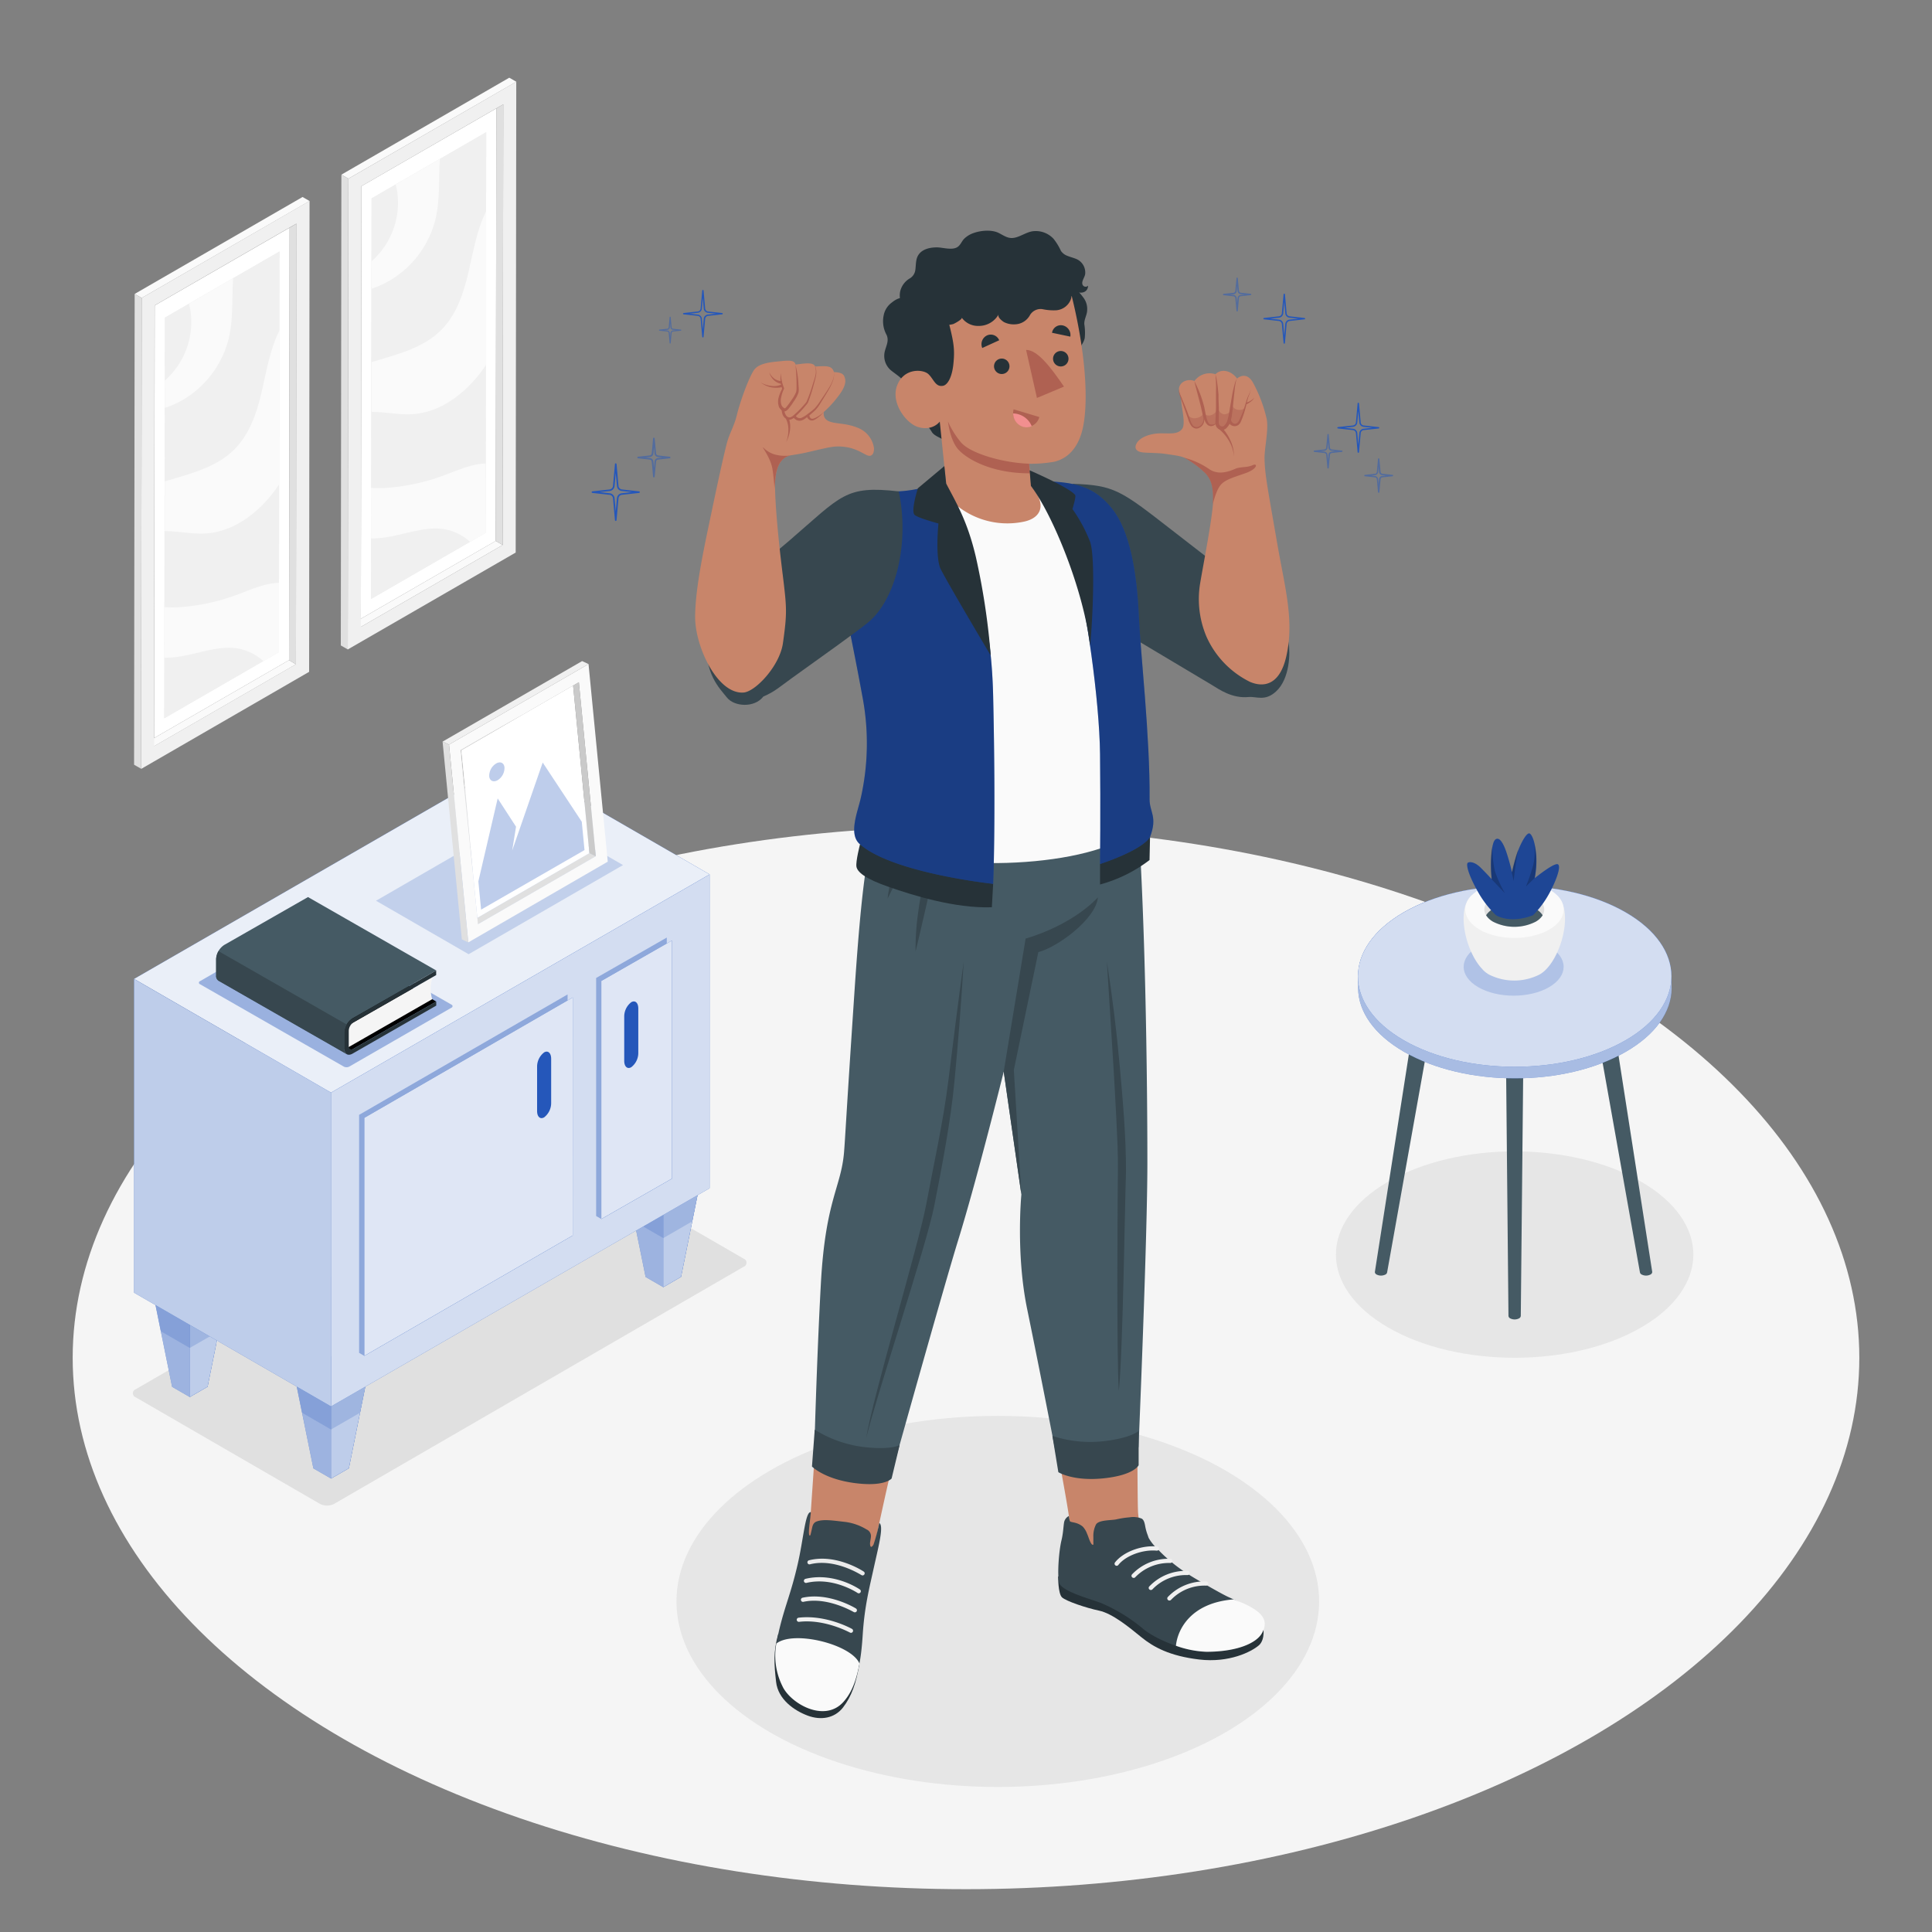 <svg xmlns="http://www.w3.org/2000/svg" viewBox="0 0 500 500"><rect x="0" y="0" width="500" height="500" fill="#808080" stroke="none"/><g id="freepik--Floor--inject-5"><ellipse id="freepik--floor--inject-5" cx="250" cy="351.39" rx="231.19" ry="137.53" style="fill:#f5f5f5"></ellipse></g><g id="freepik--Shadows--inject-5"><path id="freepik--Shadow--inject-5" d="M359.28,305.8c-18.06,10.43-18.06,27.34,0,37.77s47.35,10.43,65.41,0,18.07-27.34,0-37.77S377.35,295.37,359.28,305.8Z" style="fill:#e6e6e6"></path><path id="freepik--shadow--inject-5" d="M82.82,389.21,35.14,361.63a1.11,1.11,0,0,1,0-2.1l106-61.37a4,4,0,0,1,3.63,0l47.68,27.58a1.11,1.11,0,0,1,0,2.1l-106,61.37A4,4,0,0,1,82.82,389.21Z" style="fill:#e0e0e0"></path><ellipse id="freepik--shadow--inject-5" cx="258.23" cy="414.45" rx="83.16" ry="48.02" style="fill:#e6e6e6"></ellipse></g><g id="freepik--Pictures--inject-5"><g id="freepik--Picture--inject-5"><g id="freepik--frame--inject-5"><polygon points="91.6 161.17 93.39 162.24 130.09 141.05 128.3 139.99 91.6 161.17" style="fill:#fafafa"></polygon><polygon points="128.3 139.99 93.39 160.13 93.54 48.18 128.45 28.05 128.3 139.99" style="fill:#fff"></polygon><path d="M133.61,21.15,90.17,46.24,90,168.08,133.46,143Zm-3.52,119.9-36.7,21.19.15-114.06L130.24,27Z" style="fill:#f0f0f0"></path><polygon points="130.09 141.05 128.3 139.99 128.45 28.05 130.24 27 130.09 141.05" style="fill:#e0e0e0"></polygon><polygon points="133.62 21.15 131.8 20.11 88.35 45.2 90.17 46.23 133.62 21.15" style="fill:#fafafa"></polygon><polygon points="88.35 45.2 90.17 46.23 90.02 168.08 88.2 167.04 88.35 45.2" style="fill:#e0e0e0"></polygon></g><g id="freepik--Land--inject-5"><polygon points="125.68 137.9 96.01 155.03 96.16 51.34 125.83 34.21 125.68 137.9" style="fill:#f0f0f0"></polygon></g><g id="freepik--land--inject-5"><polygon points="125.68 137.9 96.01 155.03 96.16 51.34 125.83 34.21 125.68 137.9" style="fill:#f0f0f0"></polygon></g><path d="M96,126.25a28.58,28.58,0,0,0,4.24,0,53.44,53.44,0,0,0,14.45-3.15c3.59-1.32,7.18-3,11-3.15v18l-4,2.32a13.42,13.42,0,0,0-5.5-3.06c-5.72-1.51-11.59,1.37-17.46,2a24.11,24.11,0,0,1-2.69.13Z" style="fill:#fafafa"></path><path d="M96.16,93.71c6.64-2,13.45-3.6,18.19-8.47,3.82-3.93,5.62-9.37,6.87-14.7s2.12-10.83,4.54-15.75c0,0,0-.09.07-.14V94.34c-.37.55-.74,1.1-1.14,1.64-4.36,5.91-10.78,10.84-18.11,11.22-3.44.18-7-.62-10.42-.61Z" style="fill:#fafafa"></path><path d="M96.16,67.62a20.22,20.22,0,0,0,6.58-18.4c-.1-.5-.21-1-.34-1.48l11.42-6.59c0,.75-.09,1.5-.11,2.25-.12,4.36,0,8.77-.93,13a25.58,25.58,0,0,1-13,16.81,23.69,23.69,0,0,1-3.61,1.5Z" style="fill:#fafafa"></path></g><g id="freepik--picture--inject-5"><g id="freepik--frame--inject-5"><polygon points="38.1 192.04 39.89 193.11 76.59 171.92 74.8 170.85 38.1 192.04" style="fill:#fafafa"></polygon><polygon points="74.8 170.85 39.89 191 40.04 79.05 74.95 58.92 74.8 170.85" style="fill:#fff"></polygon><path d="M80.11,52,36.67,77.11,36.52,199,80,173.87Zm-3.52,119.9-36.7,21.19L40,79.05l36.7-21.18Z" style="fill:#f0f0f0"></path><polygon points="76.59 171.92 74.8 170.85 74.95 58.92 76.74 57.87 76.59 171.92" style="fill:#e0e0e0"></polygon><polygon points="80.11 52.02 78.3 50.98 34.85 76.07 36.67 77.11 80.11 52.02" style="fill:#fafafa"></polygon><polygon points="34.85 76.07 36.67 77.11 36.52 198.95 34.7 197.91 34.85 76.07" style="fill:#e0e0e0"></polygon></g><g id="freepik--land--inject-5"><polygon points="72.18 168.76 42.51 185.9 42.66 82.21 72.33 65.08 72.18 168.76" style="fill:#f0f0f0"></polygon></g><g id="freepik--land--inject-5"><polygon points="72.18 168.76 42.51 185.9 42.66 82.21 72.33 65.08 72.18 168.76" style="fill:#f0f0f0"></polygon></g><path d="M42.51,157.12a28.58,28.58,0,0,0,4.24,0,53.06,53.06,0,0,0,14.45-3.15c3.59-1.32,7.18-3,11-3.15v18l-4,2.32a13.49,13.49,0,0,0-5.5-3.06c-5.72-1.51-11.59,1.37-17.46,2a24.11,24.11,0,0,1-2.69.13Z" style="fill:#fafafa"></path><path d="M42.66,124.58c6.64-2,13.45-3.6,18.19-8.47,3.82-3.93,5.62-9.37,6.87-14.7s2.12-10.83,4.53-15.75a1,1,0,0,0,.08-.14v39.69c-.37.55-.74,1.11-1.14,1.64-4.36,5.91-10.78,10.84-18.11,11.22-3.45.18-7-.62-10.42-.61Z" style="fill:#fafafa"></path><path d="M42.66,98.49a20.22,20.22,0,0,0,6.58-18.4c-.1-.5-.21-1-.34-1.48L60.31,72c0,.75-.08,1.5-.1,2.25-.12,4.36,0,8.77-.93,13a25.58,25.58,0,0,1-13,16.81,23.69,23.69,0,0,1-3.61,1.5Z" style="fill:#fafafa"></path></g></g><g id="freepik--Table--inject-5"><g id="freepik--table--inject-5"><g id="freepik--table--inject-5"><path d="M365.12,269.61a1.13,1.13,0,0,1,.66-.92,3.54,3.54,0,0,1,3.2,0,1.11,1.11,0,0,1,.67.92L359,329.21h0a.8.8,0,0,1-.46.64,2.52,2.52,0,0,1-2.27,0,.8.8,0,0,1-.46-.64h0Z" style="fill:#455a64"></path><path d="M418.32,269.61a1.13,1.13,0,0,0-.66-.92,3.56,3.56,0,0,0-3.21,0,1.12,1.12,0,0,0-.66.92l10.61,59.6h0a.81.81,0,0,0,.47.64,2.5,2.5,0,0,0,2.26,0,.81.81,0,0,0,.47-.64h0Z" style="fill:#455a64"></path><path d="M394.26,271.94a1.12,1.12,0,0,0-.66-.92,3.56,3.56,0,0,0-3.21,0,1.12,1.12,0,0,0-.66.92l.66,68.62h0a.8.8,0,0,0,.46.64,2.52,2.52,0,0,0,2.27,0,.8.8,0,0,0,.46-.64h0Z" style="fill:#455a64"></path><path d="M432.56,252.67h0c0-6-3.93-12-11.85-16.57-15.84-9.14-41.53-9.14-57.37,0-7.92,4.58-11.85,10.57-11.85,16.57h0v3.21h0c.09,5.92,4.06,11.82,11.88,16.33,15.84,9.15,41.53,9.15,57.37,0,7.82-4.51,11.79-10.41,11.88-16.33h0Z" style="fill:#2557BA"></path><path d="M432.56,252.67h0c0-6-3.93-12-11.85-16.57-15.84-9.14-41.53-9.14-57.37,0-7.92,4.58-11.85,10.57-11.85,16.57h0v3.21h0c.09,5.92,4.06,11.82,11.88,16.33,15.84,9.15,41.53,9.15,57.37,0,7.82-4.51,11.79-10.41,11.88-16.33h0Z" style="fill:#fff;opacity:0.6"></path><path d="M363.31,236.1c-15.84,9.15-15.84,24,0,33.13s41.53,9.14,57.37,0,15.84-24,0-33.13S379.15,227,363.31,236.1Z" style="fill:#2557BA"></path><g style="opacity:0.8"><path d="M363.31,236.1c-15.84,9.15-15.84,24,0,33.13s41.53,9.14,57.37,0,15.84-24,0-33.13S379.15,227,363.31,236.1Z" style="fill:#fff"></path></g></g><g id="freepik--Pot--inject-5"><g style="opacity:0.2"><path d="M400.88,244.93c5.05,2.91,5.05,7.64,0,10.56s-13.25,2.92-18.3,0-5.05-7.65,0-10.56S395.83,242,400.88,244.93Z" style="fill:#2557BA"></path></g><path d="M383.68,250.86c-4.4-4.49-7-15.7-2.69-19.27h21.84c4.29,3.57,1.71,14.77-2.69,19.27L400,251l-.15.15c-.13.12-.26.24-.4.35l-.1.08-.34.26a5.5,5.5,0,0,1-.57.36,14.49,14.49,0,0,1-13.11,0h0a6.12,6.12,0,0,1-.57-.37,3.55,3.55,0,0,1-.31-.23l-.13-.1-.38-.34-.18-.18A.94.94,0,0,1,383.68,250.86Z" style="fill:#f0f0f0"></path><path d="M400.93,230.16c5,2.88,5,7.54,0,10.42s-13.06,2.88-18,0-5-7.54,0-10.42S396,227.28,400.93,230.16Z" style="fill:#fafafa"></path><path d="M397.4,232.2c3,1.75,3,4.59,0,6.34a12.14,12.14,0,0,1-11,0c-3-1.75-3-4.59,0-6.34A12.14,12.14,0,0,1,397.4,232.2Z" style="fill:#e0e0e0"></path><path d="M386.42,235.21a12.14,12.14,0,0,1,11,0,5.12,5.12,0,0,1,1.82,1.66,5.14,5.14,0,0,1-1.82,1.67,12.14,12.14,0,0,1-11,0,5.14,5.14,0,0,1-1.82-1.67A5.12,5.12,0,0,1,386.42,235.21Z" style="fill:#455a64"></path><path d="M396.73,236.87a24.56,24.56,0,0,0,4-5.28c1.84-3.24,3.4-7.36,2.46-7.9s-6,3.58-6,3.58a23.54,23.54,0,0,0,.41-5.54c-.17-2.89-.87-5.51-1.7-6s-2.68,3.11-3.47,5.75-1.11,4.29-1.11,4.29-.7-3-1.58-5.55c-1-2.74-1.84-3.36-2.51-3.09s-1.13,1.55-1.32,5.2a36.27,36.27,0,0,0,.16,5.23s-1.36-1.5-2.87-3-2.83-1.59-3.31-1.29-.14,2.56,2.43,7.21a26,26,0,0,0,4.85,6.38S390.65,239.17,396.73,236.87Z" style="fill:#2557BA"></path><g style="opacity:0.2"><path d="M396.73,236.87a24.56,24.56,0,0,0,4-5.28c1.84-3.24,3.4-7.36,2.46-7.9s-6,3.58-6,3.58a23.54,23.54,0,0,0,.41-5.54c-.17-2.89-.87-5.51-1.7-6s-2.68,3.11-3.47,5.75-1.11,4.29-1.11,4.29-.7-3-1.58-5.55c-1-2.74-1.84-3.36-2.51-3.09s-1.13,1.55-1.32,5.2a36.27,36.27,0,0,0,.16,5.23s-1.36-1.5-2.87-3-2.83-1.59-3.31-1.29-.14,2.56,2.43,7.21a26,26,0,0,0,4.85,6.38S390.65,239.17,396.73,236.87Z"></path></g><path d="M392.36,221.44c-.79,2.65-1.11,4.29-1.11,4.29h0l.48,2.27s.5-5,1.2-8.17C392.71,220.38,392.52,220.93,392.36,221.44Z" style="opacity:0.2"></path><path d="M386.87,225.43a32.71,32.71,0,0,1-.7-6.33,23.64,23.64,0,0,0-.33,3.19,36.27,36.27,0,0,0,.16,5.23l3.5,3.67A31.62,31.62,0,0,1,386.87,225.43Z" style="opacity:0.2"></path><path d="M394.91,229.43l2.21-2.16h0a23.54,23.54,0,0,0,.41-5.54,20.49,20.49,0,0,0-.45-3.27,15.53,15.53,0,0,1-.26,5.31A49.65,49.65,0,0,1,394.91,229.43Z" style="opacity:0.2"></path></g></g></g><g id="freepik--Furniture--inject-5"><g id="freepik--Drawer--inject-5"><g id="freepik--drawer--inject-5"><polygon points="95.02 356.46 90.28 379.99 85.67 382.65 81.1 380.01 76.31 356.46 85.67 351.06 95.02 356.46" style="fill:#2557BA"></polygon><polygon points="95.02 356.46 90.28 379.99 85.67 382.65 81.1 380.01 76.31 356.46 85.67 351.06 95.02 356.46" style="fill:#fff;opacity:0.55"></polygon><polygon points="85.67 382.65 85.67 361.86 95.02 356.46 90.28 379.99 85.67 382.65" style="fill:#2557BA"></polygon><polygon points="85.67 382.65 85.67 361.86 95.02 356.46 90.28 379.99 85.67 382.65" style="fill:#fff;opacity:0.7"></polygon><polygon points="58.46 335.36 53.72 358.88 49.11 361.55 44.54 358.91 39.76 335.36 49.11 329.96 58.46 335.36" style="fill:#2557BA"></polygon><polygon points="58.46 335.36 53.72 358.88 49.11 361.55 44.54 358.91 39.76 335.36 49.11 329.96 58.46 335.36" style="fill:#fff;opacity:0.55"></polygon><polygon points="49.11 361.55 49.11 340.76 58.46 335.36 53.72 358.88 49.11 361.55" style="fill:#2557BA"></polygon><polygon points="49.11 361.55 49.11 340.76 58.46 335.36 53.72 358.88 49.11 361.55" style="fill:#fff;opacity:0.7"></polygon><polygon points="181 306.93 176.25 330.45 171.65 333.12 167.08 330.48 162.29 306.93 171.65 301.53 181 306.93" style="fill:#2557BA"></polygon><polygon points="181 306.93 176.25 330.45 171.65 333.12 167.08 330.48 162.29 306.93 171.65 301.53 181 306.93" style="fill:#fff;opacity:0.55"></polygon><polygon points="171.65 333.12 171.65 312.33 181 306.93 176.25 330.45 171.65 333.12" style="fill:#2557BA"></polygon><polygon points="171.65 333.12 171.65 312.33 181 306.93 176.25 330.45 171.65 333.12" style="fill:#fff;opacity:0.7"></polygon><g style="opacity:0.2"><polygon points="162.29 306.93 171.65 301.53 181 306.93 179.15 316.09 171.65 320.42 164.15 316.09 162.29 306.93" style="fill:#2557BA"></polygon><polygon points="58.46 335.36 56.62 344.53 49.11 348.85 41.62 344.53 39.76 335.36 49.11 329.96 58.46 335.36" style="fill:#2557BA"></polygon><polygon points="78.18 365.63 76.31 356.46 85.67 351.06 95.02 356.46 93.17 365.62 85.66 369.96 78.18 365.63" style="fill:#2557BA"></polygon></g><polygon points="85.67 363.98 34.7 334.55 34.7 253.34 85.67 282.76 85.67 363.98" style="fill:#2557BA"></polygon><polygon points="85.67 363.98 34.7 334.55 34.7 253.34 85.67 282.76 85.67 363.98" style="fill:#fff;opacity:0.7"></polygon><polygon points="85.67 282.76 183.65 226.29 183.65 307.51 85.67 363.98 85.67 282.76" style="fill:#2557BA"></polygon><polygon points="85.67 282.76 183.65 226.29 183.65 307.51 85.67 363.98 85.67 282.76" style="fill:#fff;opacity:0.8"></polygon><polygon points="183.65 226.29 85.67 282.76 34.7 253.34 132.68 196.87 183.65 226.29" style="fill:#2557BA"></polygon><polygon points="183.65 226.29 85.67 282.76 34.7 253.34 132.68 196.87 183.65 226.29" style="fill:#fff;opacity:0.9"></polygon><g style="opacity:0.4"><polygon points="92.94 288.52 146.89 257.36 146.88 318.97 148.22 319.74 94.28 350.9 92.94 350.12 92.94 288.52" style="fill:#2557BA"></polygon></g><polygon points="94.28 289.3 148.23 258.14 148.22 319.74 94.28 350.9 94.28 289.3" style="fill:#2557BA"></polygon><g style="opacity:0.85"><polygon points="94.28 289.3 148.23 258.14 148.22 319.74 94.28 350.9 94.28 289.3" style="fill:#fff"></polygon></g><path d="M139,276.09v11.44c0,1.49.81,2.22,1.82,1.64a4.68,4.68,0,0,0,1.82-3.74V274c0-1.48-.82-2.22-1.82-1.64A4.66,4.66,0,0,0,139,276.09Z" style="fill:#2557BA"></path><g style="opacity:0.4"><polygon points="154.28 253.1 172.56 242.64 172.56 304.24 173.9 305.02 155.62 315.48 154.28 314.7 154.28 253.1" style="fill:#2557BA"></polygon></g><polygon points="155.62 253.87 173.9 243.41 173.9 305.02 155.62 315.48 155.62 253.87" style="fill:#2557BA"></polygon><g style="opacity:0.85"><polygon points="155.62 253.87 173.9 243.41 173.9 305.02 155.62 315.48 155.62 253.87" style="fill:#fff"></polygon></g><path d="M161.55,263.12v11.43c0,1.49.82,2.22,1.82,1.64a4.64,4.64,0,0,0,1.82-3.74V261c0-1.48-.81-2.21-1.82-1.63A4.67,4.67,0,0,0,161.55,263.12Z" style="fill:#2557BA"></path></g><g id="freepik--Books--inject-5"><path id="freepik--shadow--inject-5" d="M89,276.05,51.77,254.72a.42.42,0,0,1,0-.8l26.48-15.27a1.5,1.5,0,0,1,1.37,0L116.84,260a.42.42,0,0,1,0,.79L90.36,276.05A1.57,1.57,0,0,1,89,276.05Z" style="fill:#2557BA;opacity:0.4"></path><g id="freepik--Book--inject-5"><polygon points="112.9 259.2 90.12 272.19 56.93 253.14 79.71 240.15 112.9 259.2"></polygon><path d="M89.86,271.2l22-12.61a9.07,9.07,0,0,1,.12-5.7L90.12,265.37S89.7,266.75,89.86,271.2Z" style="fill:#f5f5f5"></path><path d="M91.24,263.59a4.63,4.63,0,0,0-2.11,3.63v4.25c0,1.34.94,1.88,2.11,1.21l21.66-12.43V259.2L91.53,271.39c-.7.4-1.27.07-1.27-.73l0-3.94a2.78,2.78,0,0,1,1.27-2.18l21.35-12.19v-1.19Z" style="fill:#263238"></path><path d="M112.9,251.16l-33.19-19L58.05,244.54a4.64,4.64,0,0,0-2.11,3.63v4.25a1.46,1.46,0,0,0,.62,1.36l33.19,19a1.46,1.46,0,0,1-.62-1.36v-4.25a4.64,4.64,0,0,1,2.12-3.63Z" style="fill:#455a64"></path><path d="M89.74,265.15a4.31,4.31,0,0,0-.62,2.07v4.25a1.46,1.46,0,0,0,.62,1.36l-33.19-19a1.46,1.46,0,0,1-.62-1.36v-4.25a4.31,4.31,0,0,1,.62-2.07Z" style="fill:#37474f"></path></g></g><g id="freepik--Image--inject-5"><polygon id="freepik--shadow--inject-5" points="121.28 246.95 97.31 233.11 137.26 210.04 161.24 223.88 121.28 246.95" style="fill:#2557BA;opacity:0.2"></polygon><g id="freepik--picture--inject-5"><g id="freepik--frame--inject-5"><polygon points="122.05 238.4 123.69 239.19 154.19 221.59 152.54 220.79 122.05 238.4" style="fill:#e0e0e0"></polygon><polygon points="152.54 220.79 123.53 237.54 119.31 194.15 148.32 177.41 152.54 220.79" style="fill:#fff"></polygon><path d="M152.31,171.86l-36.1,20.84,5,51.18L157.29,223Zm1.88,49.73-30.5,17.6-4.38-45,30.5-17.61Z" style="fill:#fafafa"></path><path d="M119.42,194.2c5.35-3.11,10.71-6.21,16-9.37-5.42,3-10.8,6.14-16.19,9.23l-.05,0v.07c.5,5.41,1,10.82,1.59,16.22s1.08,10.81,1.67,16.22c-.46-5.42-1-10.83-1.48-16.24S120,199.59,119.42,194.2Z" style="opacity:0.1"></path><polygon points="154.19 221.59 152.54 220.79 148.32 177.41 149.81 176.54 154.19 221.59" style="fill:#e0e0e0"></polygon><polygon points="154.19 221.59 152.54 220.79 148.32 177.41 149.81 176.54 154.19 221.59" style="opacity:0.1"></polygon><polygon points="152.31 171.86 150.65 171.09 114.54 191.93 116.21 192.7 152.31 171.86" style="fill:#f0f0f0"></polygon><polygon points="114.54 191.93 116.21 192.7 121.19 243.88 119.52 243.11 114.54 191.93" style="fill:#e0e0e0"></polygon></g><path d="M150.56,212.66l-10.11-15.32-7.9,22.79,1-6.18-4.75-7.32-5,21.47.71,7.31L151.27,220ZM128.8,201.91a3.75,3.75,0,0,0,1.76-3.3c-.11-1.2-1.09-1.66-2.19-1a3.78,3.78,0,0,0-1.76,3.31C126.72,202.08,127.7,202.54,128.8,201.91Z" style="fill:#2557BA;opacity:0.3"></path></g></g></g></g><g id="freepik--Character--inject-5"><g id="freepik--character--inject-5"><g id="freepik--Bottom--inject-5"><path d="M209.83,391.33c.86-12.49,1.3-18.33,2.49-40.65h0c.1-5.72.31-11.85.69-17.29,1.29-18.32,3.65-22.68,5.23-29s2.84-18,5.25-57.42a203.08,203.08,0,0,1,7.26-44.5h56.41c5.8,24.7,7.45,78.16,7.28,103.61-.09,13-.23,80,.09,85.37A18.07,18.07,0,0,0,300,403.11c4.65,5,8,7,13.81,11.36-.84,2.23-13,2.15-16.52.45a129,129,0,0,1-14.58-8.56c-4.78-3.54-5.9-5.68-6-11.08a12.87,12.87,0,0,1,.05-1.76c-.09-3.15-9.17-50.12-11.15-60.73-1.54-8.23.14-24.19.14-24.19l-6-39.24s-6.75,26-10.35,41.91c-2.65,11.66-9.2,30.07-13.48,48.72h0c-5,18.95-5.41,20.62-8.37,34.2-1.49,6.84-5.13,29.85-6.79,34.58-5.35,15.28-17.48,7.69-18.16-.75C202.15,422.4,209.64,394,209.83,391.33Z" style="fill:#c8856a"></path><path d="M259.76,269.36l4.37-28.31s16.89-2,23-7.91c0,0-7.74,10.93-19.21,12.72l-4.81,23.46,2.54,38.94Z" style="fill:#9a4a4d"></path><path d="M326.69,420.79c.32,0,.83,3.48-.87,5-2,1.73-7.76,4.6-15.46,3.69s-11.89-3.25-15-5.79-7.46-6.13-10.94-6.86c-3.24-.68-8.52-2.45-9.57-3.43s-1-5.44-1-5.44Z" style="fill:#263238"></path><path d="M276.63,392.34a2.35,2.35,0,0,0-1.22,1.52c-.23,1.23-.22,2.8-.71,4.81-.67,2.8-1.08,8.53-.64,10.8s7.49,4.14,10.87,5.38a42.92,42.92,0,0,1,11,6.77c3.65,2.95,11.29,5.85,16.3,5.87,7.66,0,12.59-2.09,14.09-4.86,1.86-3.43.35-5.38-8.49-9.36-1.67-.76-7.56-4.15-9.56-5.39a44,44,0,0,1-6-4.39,35.52,35.52,0,0,1-2.72-2.63,12,12,0,0,1-2.26-2.82c-.1-.23-.17-.5-.26-.74a12.33,12.33,0,0,1-.6-2.05c-.15-.73-.25-1.8-.95-2.23a5.87,5.87,0,0,0-3.14-.34,24.13,24.13,0,0,0-3.39.52c-1.29.3-4.54.1-5.3,1.32a6.5,6.5,0,0,0-.69,3.19c0,.52,0,1,0,1.55,0,.22.1.61-.21.52s-.63-.84-.74-1.1c-.25-.58-.41-1.19-.68-1.75a5.25,5.25,0,0,0-1.12-1.85c-1.48-1.22-2.89-1-3.32-1.38C276.84,393.7,276.68,392.77,276.63,392.34Z" style="fill:#37474f"></path><path d="M319.24,413.92c-11.07.89-14.49,7.77-14.91,12a25.9,25.9,0,0,0,7.88,1.56c7.66,0,12.9-2.1,14.41-4.86C328.37,419.4,327.13,416.82,319.24,413.92Z" style="fill:#fafafa"></path><path d="M302.63,414.22a.55.55,0,0,1-.43-.88,13,13,0,0,1,10-4.06.54.54,0,0,1-.11,1.08,12,12,0,0,0-9,3.65A.59.59,0,0,1,302.63,414.22Z" style="fill:#f0f0f0"></path><path d="M297.83,411.49a.59.59,0,0,1-.35-.12.54.54,0,0,1-.08-.76,13,13,0,0,1,10-4.06.54.54,0,0,1-.11,1.08,12,12,0,0,0-9,3.65A.57.57,0,0,1,297.83,411.49Z" style="fill:#f0f0f0"></path><path d="M293.37,408.36a.55.55,0,0,1-.43-.88,13,13,0,0,1,10-4.06.54.54,0,0,1,.49.59.55.55,0,0,1-.59.49,12.09,12.09,0,0,0-9,3.65A.53.53,0,0,1,293.37,408.36Z" style="fill:#f0f0f0"></path><path d="M289,405.23a.54.54,0,0,1-.34-.12.53.53,0,0,1-.1-.75c2.1-2.71,6.87-4.52,10.9-4.13a.54.54,0,0,1-.1,1.08c-3.63-.35-8.08,1.31-9.94,3.71A.53.53,0,0,1,289,405.23Z" style="fill:#f0f0f0"></path><path d="M222.43,430.53c-.87,5.15-2.06,8.5-4.24,11.34s-5.75,3.41-9.17,2.13-7.66-4.16-8.17-8.75-.76-7.72.57-12.44Z" style="fill:#263238"></path><path d="M209.83,391.33c-1.46-.05-1.84,6.87-3.45,13.75-1.72,7.38-3.13,10.22-4.61,16.26-1.69,6.9-.88,10.16,1.11,14.66s10.2,9.62,15.16,4c4-4.56,4.78-10,5.24-17.05.47-7.27,1.72-12,2.91-17.44,1.24-5.58,2.57-10.64,1.37-11.36a48.25,48.25,0,0,1-1.48,5.55c-.19.38-.86,1.29-.92-.2,0-.44.23-1.43.24-1.86a1.87,1.87,0,0,0-1.13-1.82,14.06,14.06,0,0,0-6-2c-2.82-.33-5.26-.69-6.93-.06-1,.38-1.08,1.29-1.28,2.16-.24,1-.33,1.69-.56,1.45C209,396.89,209.9,392.1,209.83,391.33Z" style="fill:#37474f"></path><path d="M200.92,425.35a17.6,17.6,0,0,0,1.53,10.94c2,4.51,10.9,9.71,15.86,4.13,2.46-2.78,3.43-6.29,4.12-9.89C220.39,425.57,205.41,421.82,200.92,425.35Z" style="fill:#fafafa"></path><path d="M220.12,422.56a.45.45,0,0,1-.18-.07c-.05,0-6.45-3.55-13.14-2.76a.55.55,0,0,1-.6-.47.54.54,0,0,1,.47-.6c7.08-.83,13.6,2.77,13.85,2.91a.55.55,0,0,1,.17.75A.53.53,0,0,1,220.12,422.56Z" style="fill:#f0f0f0"></path><path d="M207.7,414.55a.52.52,0,0,1-.41-.41.54.54,0,0,1,.41-.65c6.74-1.48,13.58,2.62,13.84,2.8a.54.54,0,0,1,.14.75.55.55,0,0,1-.75.14c-.06,0-6.73-4-13-2.63A.59.59,0,0,1,207.7,414.55Z" style="fill:#f0f0f0"></path><path d="M208.48,409.65a.54.54,0,0,1-.42-.4.55.55,0,0,1,.4-.65c7.43-1.77,13.87,2.6,14.11,2.78a.54.54,0,0,1-.66.86s-6.28-4.23-13.19-2.59A.49.49,0,0,1,208.48,409.65Z" style="fill:#f0f0f0"></path><path d="M209.37,404.85a.54.54,0,0,1,0-1.05c7-1.77,13.93,2.75,14.18,2.94a.52.52,0,0,1,.12.75.53.53,0,0,1-.76.12c-.06,0-6.8-4.41-13.28-2.77A.49.49,0,0,1,209.37,404.85Z" style="fill:#ebebeb"></path><path d="M229.12,202.51c-4,15.4-5.63,19.19-7.94,53.49-2.23,33.26-2.41,38.14-2.74,42.15-.75,9.19-4.82,12.36-6,34.05-1.09,19.87-1.74,44.38-1.74,44.38s2.67,3.68,10.24,4.36c7,.62,10.48-2,10.48-2s12.94-46.32,16.56-58c4.9-15.83,11.79-43.62,11.79-43.62l4.56,31.8s-1.47,15.24,1.49,29.62c3.66,17.84,7.4,37.21,7.4,37.21a23.75,23.75,0,0,0,10.52,1.31c8.18-.82,10.91-2.72,10.91-2.72s2.29-53.88,2.29-73.56-.44-67.85-3.1-98.48Z" style="fill:#455a64"></path><path d="M259.76,277.33l5.67-34.43s11.39-3,18.71-10.66c-.54,5.71-10.68,13-15.42,14.16l-6.34,30.51,1.94,32.22Z" style="fill:#37474f"></path><path d="M246.53,207.85a46.32,46.32,0,0,0-4.27,9,86.34,86.34,0,0,0-2.85,9.58c-.75,3.24-1.37,6.51-1.8,9.8a65,65,0,0,0-.66,10c.8-3.24,1.53-6.45,2.27-9.66s1.45-6.43,2.23-9.62,1.55-6.39,2.36-9.57S245.54,211,246.53,207.85Z" style="fill:#37474f"></path><path d="M242.18,209.05a35.33,35.33,0,0,0-4.5,5,49.05,49.05,0,0,0-3.66,5.68,43.5,43.5,0,0,0-2.78,6.19,26.68,26.68,0,0,0-1.52,6.61l3-6c1-2,2-3.91,3.12-5.83s2.13-3.86,3.19-5.81S241.2,211.1,242.18,209.05Z" style="fill:#37474f"></path><path d="M249.41,248.87c-1.43,10.31-2.72,20.65-4,31s-3.82,21.7-5.72,31.9-13.94,50.12-15.52,60.42c2.38-10.15,15.58-49.79,17.59-60S246,290.39,247,280,248.78,259.26,249.41,248.87Z" style="fill:#37474f"></path><path d="M286.46,248.87l1.7,27.14c.25,4.52.54,9,.75,13.56s.47,9.06.4,13.52-.38,47.83.24,56.9c1.06-10.1,1.55-47.74,1.86-56.87,0-9.17-.81-18.18-1.62-27.23S287.86,257.83,286.46,248.87Z" style="fill:#37474f"></path><path d="M272.36,371.6,273.9,381s3.78,2.41,11.71,1.59,9.07-3.39,9.07-3.39v-8.87s-1.9,1.84-9.14,2.66A31.18,31.18,0,0,1,272.36,371.6Z" style="fill:#37474f"></path><path d="M210.85,370l-.71,9.53s3.12,3.23,11,4.28,9.61-1.18,9.61-1.18l2.07-8.63s-2.28,1.35-9.51.46A31.18,31.18,0,0,1,210.85,370Z" style="fill:#37474f"></path></g><g id="freepik--Top--inject-5"><path d="M277.6,125.21c10.78.35,12.46,1.7,25.55,11.88,11.13,8.66,13.8,10.67,13.8,10.67s16.09,15.93,16.54,18.55.34,9.31-3.22,12.61c-2.88,2.68-5.09,1.27-7.15,1.47-4.29.41-7.64-2-9.43-3.09-12.09-7.2-25.93-15.47-25.93-15.47Z" style="fill:#37474f"></path><path d="M310.56,151.18a24.9,24.9,0,0,0,1.72,13.69,23.89,23.89,0,0,0,11.18,11.58c3.16,1.38,7.61,1.29,9.41-6.49,2.18-9.41-.41-18.17-2.27-29-2.54-14.67-3.3-18.29-3.34-22.5,0-2.7,1.17-7.63.5-10.29a36.87,36.87,0,0,0-3.36-8.91c-1.62-3.19-3.84-1.71-4.23-1.28-1.68-2.24-4.21-2.58-5.61-1.13a4.87,4.87,0,0,0-5.45,1.76c-1.44-.65-3.8,0-4,2a5.87,5.87,0,0,0,.62,2.32c-.34,1.22,1.33,6.6.21,8.06s-3,1.15-5.57,1.16-5.35.95-6.23,2.62c-.7,1.33.06,2.06,1.32,2.27s4,.11,6.15.43c3.15.47,4.38.55,5.84,1.48a24.37,24.37,0,0,1,4.68,3.63c1,1.2,2.05,2.74,1.82,7.27S311.4,146.12,310.56,151.18Z" style="fill:#c8856a"></path><path d="M318.58,108.37v0l0,.09a1.25,1.25,0,0,0,.81,1.19.9.9,0,0,0,.71-.13,1.56,1.56,0,0,0,.54-.65,25.11,25.11,0,0,0,1.51-3.75v.1h0v-.1c.23-.73.41-1.51.71-2.23.14-.36.32-.71.49-1.06a2.66,2.66,0,0,0,.3-1.11,3,3,0,0,1-.22,1.14c-.15.37-.3.72-.42,1.09a23.09,23.09,0,0,0-.55,2.25v-.1h0l0,0,0,0a23.71,23.71,0,0,1-1.28,3.93,2.16,2.16,0,0,1-.69.94,1.58,1.58,0,0,1-1.23.3,1.7,1.7,0,0,1-1.1-.67,2.74,2.74,0,0,1-.47-1.12l0,.09v0Z" style="fill:#af6152"></path><path d="M324.61,102.91a3.2,3.2,0,0,1-.86,1,6.1,6.1,0,0,1-1.14.72l-.16-.41A4.28,4.28,0,0,0,324.61,102.91Z" style="fill:#af6152"></path><path d="M314.55,96.9A11.55,11.55,0,0,1,315,99c.1.71.19,1.43.25,2.14l.1,1,0,1.08.09,2.17v.09l0,2.26,0,1.13a2.32,2.32,0,0,0,.08,1,.89.89,0,0,0,.56.47.68.68,0,0,0,.67-.12,3.4,3.4,0,0,0,1-1.69v0l0,0,0-.12a19.2,19.2,0,0,0,.5-2.53l.46-2.66c.15-.88.3-1.77.52-2.65.1-.43.21-.87.34-1.31a3,3,0,0,1,.57-1.22,3.48,3.48,0,0,0-.39,1.27c-.08.44-.14.88-.19,1.32l-.29,2.67L319,106l-.17,1.35a7.61,7.61,0,0,1-.3,1.41l0-.12,0,.15v0h0a4.06,4.06,0,0,1-1.29,2.15,1.6,1.6,0,0,1-1.47.26,1.9,1.9,0,0,1-.63-.37,1.46,1.46,0,0,1-.45-.62,3,3,0,0,1-.14-1.28l.05-1.14.1-2.27v0h0v-.07l0-2.11,0-1.06,0-1.08A32,32,0,0,0,314.55,96.9Z" style="fill:#af6152"></path><path d="M309.11,98.66a29.7,29.7,0,0,1,2.57,6.78l.35,1.78a9.88,9.88,0,0,0,.45,1.66c.21.54.45,1,1,1a1.94,1.94,0,0,0,1.53-.6,2,2,0,0,1-1.54,1,1.41,1.41,0,0,1-1-.37,2.87,2.87,0,0,1-.58-.82,8,8,0,0,1-.64-1.77l-.39-1.75c-.26-1.16-.59-2.31-.89-3.47S309.35,99.85,309.11,98.66Z" style="fill:#af6152"></path><path d="M311.5,106.74l0,.21h0a6.73,6.73,0,0,1,.13,2.06,2.27,2.27,0,0,1-1.22,1.69,1.52,1.52,0,0,1-1.11.17,1.94,1.94,0,0,1-.95-.6,6,6,0,0,1-.89-1.9l-1.36-3.84c-.23-.64-.46-1.28-.68-1.93a6.23,6.23,0,0,1-.39-2,7,7,0,0,0,.6,1.93l.78,1.88c.54,1.25,1,2.55,1.47,3.8a5.82,5.82,0,0,0,.78,1.79,1.26,1.26,0,0,0,1.59.39,2,2,0,0,0,1.16-1.43,7.84,7.84,0,0,0,.06-2h0Z" style="fill:#af6152"></path><path d="M309.82,108.14a2.18,2.18,0,0,1-2.47-.83c.32.94.54,1.61.79,2.18.38.87,1.29,1.72,2.47.93s1.12-1.75.91-3.46A2.5,2.5,0,0,1,309.82,108.14ZM320.14,106a1.76,1.76,0,0,1-1.32-1.39c0,.12-.09.65-.15,1.1,0,.17,0,.33-.06.46h0c-.09.52-1.24,1.1-1.75,1.05s-1.36-.33-1.76-1.84a.38.38,0,0,1,0,.1,2.38,2.38,0,0,1-1.81,2,1.63,1.63,0,0,1-1.73-.56,7.72,7.72,0,0,0,.86,2.5c.74,1.24,2.16.44,2.57-.17a1.36,1.36,0,0,0,.71,1.35c.9.51,1.88-.15,2.45-2l0-.11c.25,1.76,1.85,1.88,2.51.93a19.83,19.83,0,0,0,1.66-4.28C322.16,105.82,321.3,106.3,320.14,106Z" style="fill:#af6152;opacity:0.5"></path><path d="M315.69,110.13a11.55,11.55,0,0,1,2.65,3.67,9.41,9.41,0,0,1,1,4.31A9.21,9.21,0,0,0,318,114a11.19,11.19,0,0,0-2.81-3.18Z" style="fill:#af6152"></path><path d="M324.14,120.4c-1.46.66-3.13.35-4.45.92s-4.21,1.8-6.7.12a20.3,20.3,0,0,0-6.6-3h0a9.86,9.86,0,0,1,1,.53,24.37,24.37,0,0,1,4.68,3.63c1,1.2,2.05,2.74,1.82,7.27,0,.27,0,.56-.07.88h0s.75-3.53,2-5.14,4.05-2.23,6.82-3.27S325.59,119.75,324.14,120.4Z" style="fill:#af6152"></path><g id="freepik--Chest--inject-5"><path d="M289.18,148.06c-1.31-9.48-2.56-22.23-17.26-22.81l-19.11-.91c-4.67,1.21-34.06,9.67-34.06,9.67l9.23,49.6s-2.09,20.75-2.53,33.55c13.58,8.61,51.66,8.11,66-.53C292,203.52,290.47,157.46,289.18,148.06Z" style="fill:#fafafa"></path><path d="M284.69,223.57v5.34a37.16,37.16,0,0,0,12.81-6.33l.13-6Z" style="fill:#263238"></path><path d="M294.74,159.64c-.51-12-2.46-22.4-6.94-28s-9.44-7.24-20.05-7.07v1.23c1.23.11,3.37,1.73,4.36,3.33,1.84,3,3.66,7.92,5.92,16.49,3.07,11.68,6.5,35.49,6.66,49.54s0,28.45,0,28.45,10.74-3.43,12.94-7c2-5.28-.15-6.43-.12-9.81C297.66,190.9,295.11,168.43,294.74,159.64Z" style="fill:#2557BA"></path><path d="M294.74,159.64c-.51-12-2.46-22.4-6.94-28s-9.44-7.24-20.05-7.07v1.23c1.23.11,3.37,1.73,4.36,3.33,1.84,3,3.66,7.92,5.92,16.49,3.07,11.68,6.5,35.49,6.66,49.54s0,28.45,0,28.45,10.74-3.43,12.94-7c2-5.28-.15-6.43-.12-9.81C297.66,190.9,295.11,168.43,294.74,159.64Z" style="opacity:0.3"></path><path d="M222.57,218.5s-1.16,4.5-.92,5.81,2.08,3.08,8.54,5.28c5.77,2,16.79,5.54,26.5,5.21l.34-6.09Z" style="fill:#263238"></path><path d="M251.24,143.84c-1.51-6.4-6.67-13.28-8.22-19.5,0,0-2.7,2.35-10.42,2.83-4.54.28-7.89,4.2-10.84,5.48-5.92,2.58-6.93,8.72-4.57,17.33,0,0,3.89,18.56,5.95,30a64.31,64.31,0,0,1-.4,26.68c-.84,3.65-3.25,9.37-.11,11.9,8.61,7.44,34.4,10.18,34.4,10.18s.73-16.12,0-48.51C256.62,162,253.17,152,251.24,143.84Z" style="fill:#2557BA"></path><path d="M251.24,143.84c-1.51-6.4-6.67-13.28-8.22-19.5,0,0-2.7,2.35-10.42,2.83-4.54.28-7.89,4.2-10.84,5.48-5.92,2.58-6.93,8.72-4.57,17.33,0,0,3.89,18.56,5.95,30a64.31,64.31,0,0,1-.4,26.68c-.84,3.65-3.25,9.37-.11,11.9,8.61,7.44,34.4,10.18,34.4,10.18s.73-16.12,0-48.51C256.62,162,253.17,152,251.24,143.84Z" style="opacity:0.3"></path></g><g id="freepik--Head--inject-5"><path d="M240.2,77.89a10.57,10.57,0,0,0-5.27-1c-2,.15-2.69.22-4.39,1.61a5.32,5.32,0,0,0-1.85,3.14,7.31,7.31,0,0,0,.74,5c.68,1.44,0,2.68-.4,4.11a4.9,4.9,0,0,0,1.44,5c1.27,1.09,3,2,3.77,3.5.94,1.83.87,4,1.81,5.84a14.23,14.23,0,0,0,3.08,4,20,20,0,0,1,2.13,2.86c.66.88,2,1.27,2.85,1.88.31.21,1.06,1.13,1.49,1,.59-.21.09-2.07.05-2.49-.16-1.63-.27-3.28-.48-4.91l-.79-6.33s3.68-5.85,3.79-10.45c.16-5.91-1.25-8.22-1.25-8.22C244.77,81,242.59,79,240.2,77.89Z" style="fill:#263238"></path><path d="M247.11,86.78a17.06,17.06,0,0,0,2.52,8.71c1.39,2.26,3.84,5.27,6.54,5.92a27.16,27.16,0,0,0,3,.47,24.21,24.21,0,0,0,10-1c2.39-.74,4.81-1.75,6.34-3.8a22.54,22.54,0,0,0,2.77-4.1c.23-.53.2-1.1.44-1.63.56-1.27,1.68-2.44,2-3.8a13.45,13.45,0,0,0-.1-3.64c-.07-1.34.73-2.38.74-3.7a4.81,4.81,0,0,0-1.06-3.29,14.51,14.51,0,0,0-1.39-1.64,9,9,0,0,0-2.62-1.42c-.83-.39-1.58-1-2.41-1.35a32,32,0,0,0-6.36-2.1,20.46,20.46,0,0,0-9.4.25c-3.17.84-6.16,3.65-8,6.28A17.08,17.08,0,0,0,247.11,86.78Z" style="fill:#263238"></path><path d="M237.52,110.49c3.84,1.19,5.69-1.38,5.69-1.38l2,19.42A20.79,20.79,0,0,0,265,135c4.1-.86,6.28-4.06,1.85-9.24l-.46-5.74a34.4,34.4,0,0,0,6.48-.53c4.13-1,6.51-4.46,7.44-9.07,1.48-7.42.43-20.08-2.93-33.74-4.95-3.29-22.61-.73-32,6.22,1.53,5.85,1.73,7.57,1.36,11.25s-1.57,5.44-2.63,5.68c-2,.44-2.45-1.7-3.83-3s-6.32-1.68-8.09,2.89S234.57,109.58,237.52,110.49Z" style="fill:#c8856a"></path><path d="M266.34,120c-6.71-.18-15.34-2.68-17.69-5.58a22.52,22.52,0,0,1-3.31-5.33s.42,4.15,2.24,6.7,8.47,6.75,18.95,6.7Z" style="fill:#af6152"></path><path d="M276.21,66.2a3.45,3.45,0,0,1-1.65-1.28,14.72,14.72,0,0,0-1.9-3.11,6.27,6.27,0,0,0-5-2c-1.72.08-3.26,1.28-4.94,1.68s-2.65-.37-4.14-1.14c-1.86-1-4.8-.72-6.73,0a6.38,6.38,0,0,0-2.36,1.48c-.62.65-.91,1.59-1.69,2.1-1.4.91-3.74.11-5.31.09-2.78,0-4.94,1-5.34,3.37-.18,1-.14,1.78-.3,2.7A3,3,0,0,1,235.54,72,5.29,5.29,0,0,0,233,75.28a5.17,5.17,0,0,0,1.75,5.2c1.42,1,3.87,1.72,5.61,1,.35,1.53,2.32,2.5,3.81,2.56a6.41,6.41,0,0,0,2.54-.18c.28-.1,2.45-1.25,2.18-1.66a5.2,5.2,0,0,0,4.4,2.15,5.87,5.87,0,0,0,5.16-3c-.39.73.86,1.68,1.36,2a5.53,5.53,0,0,0,2.75.59,4.57,4.57,0,0,0,4-2.4A3.21,3.21,0,0,1,269.74,80a13.92,13.92,0,0,0,3.62.3,4.43,4.43,0,0,0,3.75-2.76,4.48,4.48,0,0,0-.09-3.08c1.17,1.59,4.46,2,4.58-.53a.87.87,0,0,1-1.48-.38c-.22-.84.61-1.79.72-2.62A3.8,3.8,0,0,0,278.49,67C277.75,66.7,276.94,66.5,276.21,66.2Z" style="fill:#263238"></path><path d="M261.25,94.7a2,2,0,1,1-2.12-1.9A2,2,0,0,1,261.25,94.7Z" style="fill:#263238"></path><path d="M258.59,88.06l-4.38,2a2.51,2.51,0,0,1,1.24-3.26A2.35,2.35,0,0,1,258.59,88.06Z" style="fill:#263238"></path><path d="M277,87.12l-4.74-1a2.32,2.32,0,0,1,2.79-1.9A2.54,2.54,0,0,1,277,87.12Z" style="fill:#263238"></path><path d="M276.52,92.65a2,2,0,0,1-1.81,2.18,2,2,0,1,1,1.81-2.18Z" style="fill:#263238"></path><path d="M275.36,100.05l-7,2.94-2.81-12.44C268.52,90.55,271.93,95.05,275.36,100.05Z" style="fill:#af6152"></path><path d="M262.33,105.93l6.65,2a3.41,3.41,0,0,1-4.28,2.42A3.63,3.63,0,0,1,262.33,105.93Z" style="fill:#af6152"></path><path d="M262.21,107a3.59,3.59,0,0,0,2.49,3.44,3.21,3.21,0,0,0,2.31-.15A5.33,5.33,0,0,0,262.21,107Z" style="fill:#f28f8f"></path></g><path d="M266.8,125.78c5.41,7,13.53,26.44,15.32,41.3.65-6.4,1.4-22.74,0-26.85a39.15,39.15,0,0,0-4.57-8.49s1-3.22.7-3.63c-1.44-1.92-11.78-6.39-11.78-6.39Z" style="fill:#263238"></path><path d="M244.4,120.62l.47,4.52c2.66,5.1,5.51,9.74,7.68,19a180.86,180.86,0,0,1,3.85,25.5s-10.49-17.59-12.91-22.28c-1.53-3-.62-11.88-.62-11.88s-5.47-1.48-6.19-2.25c-1-1.05.87-6.87.87-6.87Z" style="fill:#263238"></path><path d="M232.6,127.17c-13.85-1.56-14.7,1-28.33,12.75-8.8,7.57-20.71,16.16-21.38,25.22-.7,9.31,3.37,13,5.24,15.38s7.13,2.75,9.43-.26c3-1.28,4.29-2.56,7.32-4.73,8.18-5.87,16.9-12.07,19.76-14.42C231.88,155.16,235.43,140.52,232.6,127.17Z" style="fill:#37474f"></path><path d="M213.17,106.65c-.09,1.48.53,2.25,2.27,2.66s3.81.29,6.54,1.4a6.64,6.64,0,0,1,4.2,5.21c.07,1.47-.52,2.24-1.48,2s-2.71-1.72-5.59-2.19c-2.59-.41-3.93-.1-6.77.53s-3.88,1-7.46,1.54c-1.87.28-3.95,1.62-4.26,6.65-.21,3.38.54,13.08,2,24.71,1,8.22,1.1,9.54,0,17.31-.84,5.89-7.14,12.57-10.22,12.76-6.77.44-12.54-11.93-12.5-19.62s2.44-18.41,4.33-27.45c2.13-10.2,3.25-15,3.85-17.35.71-2.74,1.88-4.35,2.64-7.48.86-3.53,3.09-9.66,4.43-11.58s4.83-2.06,7.44-2.33,3.09.19,3.3.92c2.61-.31,4.59-.65,5.06.51,3.11-.15,4.36-.25,4.87,1.44,2.07.11,2.57.55,2.84,1.54.17.62.32,1.68-1,3.71A28.18,28.18,0,0,1,213.17,106.65Z" style="fill:#c8856a"></path><path d="M202.17,96.58a6.24,6.24,0,0,0,.16,2,12.57,12.57,0,0,0,.58,1.86l0,.09,0,.09a8.91,8.91,0,0,0-.74,2.2,3.51,3.51,0,0,0,.12,2.12,1.65,1.65,0,0,0,.67.69l.1.05s0,0,0,0,.05,0,.1,0a2.9,2.9,0,0,0,.36-.35c.49-.58.94-1.24,1.39-1.89a9.46,9.46,0,0,0,1.13-2,5.16,5.16,0,0,0,.1-1.1c0-.39,0-.79,0-1.18a47.28,47.28,0,0,0-.28-4.75,24.31,24.31,0,0,1,.77,4.73c0,.4.05.8.07,1.2a4.27,4.27,0,0,1-.06,1.27,8.67,8.67,0,0,1-1.16,2.2,21.33,21.33,0,0,1-1.43,2,2.81,2.81,0,0,1-.5.46.94.94,0,0,1-.45.18.78.78,0,0,1-.31,0l-.17-.08a2.26,2.26,0,0,1-1-1,4,4,0,0,1-.09-2.56,9.85,9.85,0,0,1,.93-2.27v.19a8.24,8.24,0,0,1-.43-2A5.43,5.43,0,0,1,202.17,96.58Z" style="fill:#af6152"></path><path d="M199.08,96.32A4.17,4.17,0,0,0,200.41,98a3.34,3.34,0,0,0,1.91.62l-.07.73a3.81,3.81,0,0,1-2.08-1.08A4.22,4.22,0,0,1,199.08,96.32Z" style="fill:#af6152"></path><path d="M202.62,100.08a4.43,4.43,0,0,1-1.54.27,6.9,6.9,0,0,1-1.51-.12A6.3,6.3,0,0,1,196.91,99l0,0a7,7,0,0,0,2.7.87,4.52,4.52,0,0,0,2.67-.39Z" style="fill:#af6152"></path><path d="M211,94.85a4.39,4.39,0,0,1,.17,2.41c-.15.8-.38,1.57-.59,2.35a41,41,0,0,1-1.5,4.64,25.85,25.85,0,0,1-3.31,3.6,2.68,2.68,0,0,1-1.12.72,1.58,1.58,0,0,1-1.39-.31,2.19,2.19,0,0,1-.78-1.16,3.46,3.46,0,0,1-.17-1.32l.73.06a2.3,2.3,0,0,0,.6,1.91,1,1,0,0,0,.86.25,2.19,2.19,0,0,0,.9-.54,25.85,25.85,0,0,0,3.3-3.42,40.63,40.63,0,0,0,1.62-4.5c.24-.77.51-1.53.69-2.31a4.3,4.3,0,0,0-.06-2.36Z" style="fill:#af6152"></path><path d="M215.79,96.3a4.28,4.28,0,0,1-.22,2.18,13,13,0,0,1-.89,2c-.72,1.29-1.51,2.52-2.28,3.78a11.37,11.37,0,0,1-1.32,1.82,19.32,19.32,0,0,1-1.69,1.47l-.88.68a3.09,3.09,0,0,1-1.06.58,1.76,1.76,0,0,1-1.31-.1,2.35,2.35,0,0,1-.93-.89l.63-.37a1.28,1.28,0,0,0,1.45.74,7.26,7.26,0,0,0,1.77-1.08,20.56,20.56,0,0,0,1.7-1.35,11.9,11.9,0,0,0,1.33-1.7c.82-1.22,1.67-2.43,2.43-3.67a12.36,12.36,0,0,0,1-2A4.19,4.19,0,0,0,215.79,96.3Z" style="fill:#af6152"></path><path d="M213.17,106.65a8.84,8.84,0,0,1-2,1.78,4.17,4.17,0,0,1-.63.33,1.24,1.24,0,0,1-.83,0,1.52,1.52,0,0,1-.95-1.29l.73,0a.89.89,0,0,0,.43.83.66.66,0,0,0,.48.06,3.53,3.53,0,0,0,.59-.22A8.39,8.39,0,0,0,213.17,106.65Z" style="fill:#af6152"></path><path d="M200.4,117.59a6.93,6.93,0,0,1-2.84-1.74c-.64-.46,1.74,2.28,2.34,5.44a52,52,0,0,1,.54,5.38h0c0-.8.14-1.59.18-2.21.31-5,2.39-6.37,4.26-6.65A10.05,10.05,0,0,1,200.4,117.59Z" style="fill:#af6152"></path><path d="M204.08,108.05a6.66,6.66,0,0,1,.36,3.32,8.85,8.85,0,0,1-1,3.09,8.54,8.54,0,0,0,.59-3.11,6.09,6.09,0,0,0-.65-3Z" style="fill:#af6152"></path></g></g></g><g id="freepik--Sparkles--inject-5"><g id="freepik--Shine--inject-5"><g id="freepik--shine--inject-5"><path d="M159.35,134.82a.21.21,0,0,1-.2-.19l-.51-5.67a1,1,0,0,0-.89-.9l-4.44-.49a.21.21,0,0,1-.19-.21.21.21,0,0,1,.19-.2l4.44-.49a1,1,0,0,0,.89-.91l.51-5.67a.2.2,0,0,1,.2-.18.21.21,0,0,1,.21.18l.51,5.67a1,1,0,0,0,.89.91l4.44.49a.2.2,0,0,1,.18.2.21.21,0,0,1-.18.21l-4.44.49a1,1,0,0,0-.89.9l-.51,5.67A.21.21,0,0,1,159.35,134.82Zm-4.16-7.46,2.6.29a1.42,1.42,0,0,1,1.26,1.28l.3,3.4.31-3.4a1.42,1.42,0,0,1,1.25-1.28l2.6-.29-2.6-.29a1.42,1.42,0,0,1-1.25-1.27l-.31-3.41-.3,3.41h0a1.42,1.42,0,0,1-1.26,1.27Zm3.65-1.58h0Z" style="fill:#2557BA"></path><g style="opacity:0.5"><path d="M169.22,123.55a.21.21,0,0,1-.2-.19l-.35-3.86a.61.61,0,0,0-.55-.56l-3-.33a.21.21,0,0,1-.18-.21.2.2,0,0,1,.18-.2l3-.33a.62.62,0,0,0,.55-.56l.35-3.86a.21.21,0,0,1,.2-.19.21.21,0,0,1,.21.19l.35,3.86a.62.62,0,0,0,.54.56l3,.33a.2.2,0,0,1,.18.2.21.21,0,0,1-.18.21l-3,.33a.61.61,0,0,0-.54.56l-.35,3.86A.22.22,0,0,1,169.22,123.55ZM167,118.4l1.19.14a1,1,0,0,1,.91.92l.14,1.6.15-1.6a1,1,0,0,1,.91-.92l1.18-.14-1.18-.13a1,1,0,0,1-.91-.93l-.15-1.59-.14,1.59h0a1,1,0,0,1-.91.93Zm1.9-1.07Z" style="fill:#2557BA"></path></g></g><g id="freepik--shine--inject-5"><path d="M181.91,87.33a.17.17,0,0,1-.17-.15l-.42-4.68a.83.83,0,0,0-.73-.75l-3.67-.4a.17.17,0,0,1-.15-.17.18.18,0,0,1,.15-.17l3.67-.4a.83.83,0,0,0,.73-.75l.42-4.68a.18.18,0,0,1,.17-.15.17.17,0,0,1,.17.15l.42,4.68h0a.84.84,0,0,0,.74.75l3.66.4a.17.17,0,0,1,.15.17.16.16,0,0,1-.15.17l-3.66.4a.85.85,0,0,0-.74.75l-.42,4.68A.16.16,0,0,1,181.91,87.33Zm-3.43-6.15,2.15.24a1.17,1.17,0,0,1,1,1l.25,2.81.26-2.81a1.16,1.16,0,0,1,1-1l2.15-.24-2.15-.24a1.16,1.16,0,0,1-1-1l-.26-2.81-.25,2.81a1.17,1.17,0,0,1-1,1Z" style="fill:#2557BA"></path><g style="opacity:0.5"><path d="M173.44,88.91a.13.13,0,0,1-.14-.13l-.24-2.6a.41.41,0,0,0-.37-.38l-2-.22a.14.14,0,0,1,0-.28l2-.22a.41.41,0,0,0,.37-.38l.24-2.6a.13.13,0,0,1,.14-.13h0a.13.13,0,0,1,.13.13l.24,2.6a.42.42,0,0,0,.37.38l2,.22a.14.14,0,0,1,0,.28l-2,.22a.42.42,0,0,0-.37.38l-.24,2.6A.13.13,0,0,1,173.44,88.91Zm-1.51-3.47.79.09a.69.69,0,0,1,.62.62l.1,1.08.09-1.07a.69.69,0,0,1,.62-.63l.8-.09-.8-.09a.69.69,0,0,1-.62-.62h0l-.09-1.07-.1,1.07a.69.69,0,0,1-.62.63Z" style="fill:#2557BA"></path></g></g><g id="freepik--shine--inject-5"><path d="M351.53,117.18a.18.18,0,0,1-.18-.16l-.44-4.92a.88.88,0,0,0-.77-.79l-3.86-.42a.18.18,0,0,1,0-.36l3.86-.42a.88.88,0,0,0,.77-.79l.44-4.92a.18.18,0,0,1,.36,0l.44,4.92a.88.88,0,0,0,.77.79l3.85.42a.18.18,0,0,1,0,.36l-3.85.42a.88.88,0,0,0-.77.79l-.44,4.92A.18.18,0,0,1,351.53,117.18Zm-3.61-6.47,2.26.25a1.23,1.23,0,0,1,1.08,1.11l.27,3,.27-3a1.22,1.22,0,0,1,1.08-1.11l2.26-.25-2.26-.25a1.22,1.22,0,0,1-1.08-1.11h0l-.27-2.95-.27,2.95a1.23,1.23,0,0,1-1.08,1.11Z" style="fill:#2557BA"></path><g style="opacity:0.5"><path d="M343.71,121.24a.18.18,0,0,1-.18-.17l-.3-3.34a.53.53,0,0,0-.48-.49l-2.62-.29a.18.18,0,0,1-.16-.18.17.17,0,0,1,.16-.17l2.62-.29a.53.53,0,0,0,.48-.49l.3-3.34a.18.18,0,0,1,.18-.17.17.17,0,0,1,.17.17l.31,3.34h0a.53.53,0,0,0,.47.49l2.63.29a.16.16,0,0,1,.15.17.17.17,0,0,1-.15.18l-2.63.29a.53.53,0,0,0-.47.49l-.31,3.34A.17.17,0,0,1,343.71,121.24Zm-1.94-4.47,1,.12a.88.88,0,0,1,.79.8l.13,1.39.12-1.39a.88.88,0,0,1,.79-.8l1-.12-1-.11a.89.89,0,0,1-.79-.81l-.12-1.38-.13,1.38a.89.89,0,0,1-.79.81Z" style="fill:#2557BA"></path></g><g style="opacity:0.5"><path d="M356.81,127.54a.18.18,0,0,1-.18-.16l-.3-3.35a.55.55,0,0,0-.48-.49l-2.62-.29a.17.17,0,0,1-.16-.17.18.18,0,0,1,.16-.18l2.62-.29a.54.54,0,0,0,.48-.48l.3-3.35a.18.18,0,0,1,.18-.16.17.17,0,0,1,.17.16l.31,3.35h0a.53.53,0,0,0,.47.48l2.62.29a.18.18,0,0,1,.16.18.17.17,0,0,1-.16.17l-2.62.29a.54.54,0,0,0-.47.49l-.31,3.35A.17.17,0,0,1,356.81,127.54Zm-1.95-4.46,1,.11a.9.9,0,0,1,.79.81l.13,1.38.12-1.38a.9.9,0,0,1,.79-.81l1-.11-1-.12a.88.88,0,0,1-.79-.8l-.12-1.39-.13,1.39a.88.88,0,0,1-.79.8Z" style="fill:#2557BA"></path></g></g><g id="freepik--shine--inject-5" style="opacity:0.5"><path d="M320.17,80.6a.17.17,0,0,1-.17-.16l-.3-3.28a.53.53,0,0,0-.47-.48l-2.56-.28a.17.17,0,0,1-.16-.17.18.18,0,0,1,.16-.18l2.56-.28a.53.53,0,0,0,.47-.48L320,72a.17.17,0,0,1,.17-.16.17.17,0,0,1,.17.16l.3,3.28a.53.53,0,0,0,.46.47l2.57.28a.18.18,0,0,1,.16.18.17.17,0,0,1-.16.17l-2.57.28a.53.53,0,0,0-.46.48l-.3,3.28A.17.17,0,0,1,320.17,80.6Zm-1.9-4.37,1,.11a.88.88,0,0,1,.78.79l.12,1.36.12-1.36a.87.87,0,0,1,.78-.79l1-.11-1-.11a.88.88,0,0,1-.78-.79h0L320.17,74l-.12,1.36a.89.89,0,0,1-.78.79Z" style="fill:#2557BA"></path></g><g id="freepik--shine--inject-5"><path d="M332.36,88.94a.18.18,0,0,1-.17-.17l-.45-4.91a.87.87,0,0,0-.77-.79l-3.85-.43a.17.17,0,0,1-.16-.17.18.18,0,0,1,.16-.18l3.85-.43a.85.85,0,0,0,.77-.78l.45-4.92a.17.17,0,0,1,.17-.16.18.18,0,0,1,.18.16l.44,4.92a.87.87,0,0,0,.78.78l3.85.43a.18.18,0,0,1,.16.18.17.17,0,0,1-.16.17l-3.85.43a.89.89,0,0,0-.78.79l-.44,4.91A.18.18,0,0,1,332.36,88.94Zm-3.61-6.47,2.26.25a1.23,1.23,0,0,1,1.09,1.11l.26,3,.27-3a1.23,1.23,0,0,1,1.09-1.11l2.25-.25-2.25-.25a1.23,1.23,0,0,1-1.09-1.11h0l-.27-3-.26,3A1.23,1.23,0,0,1,331,82.22Z" style="fill:#2557BA"></path></g></g></g></svg>